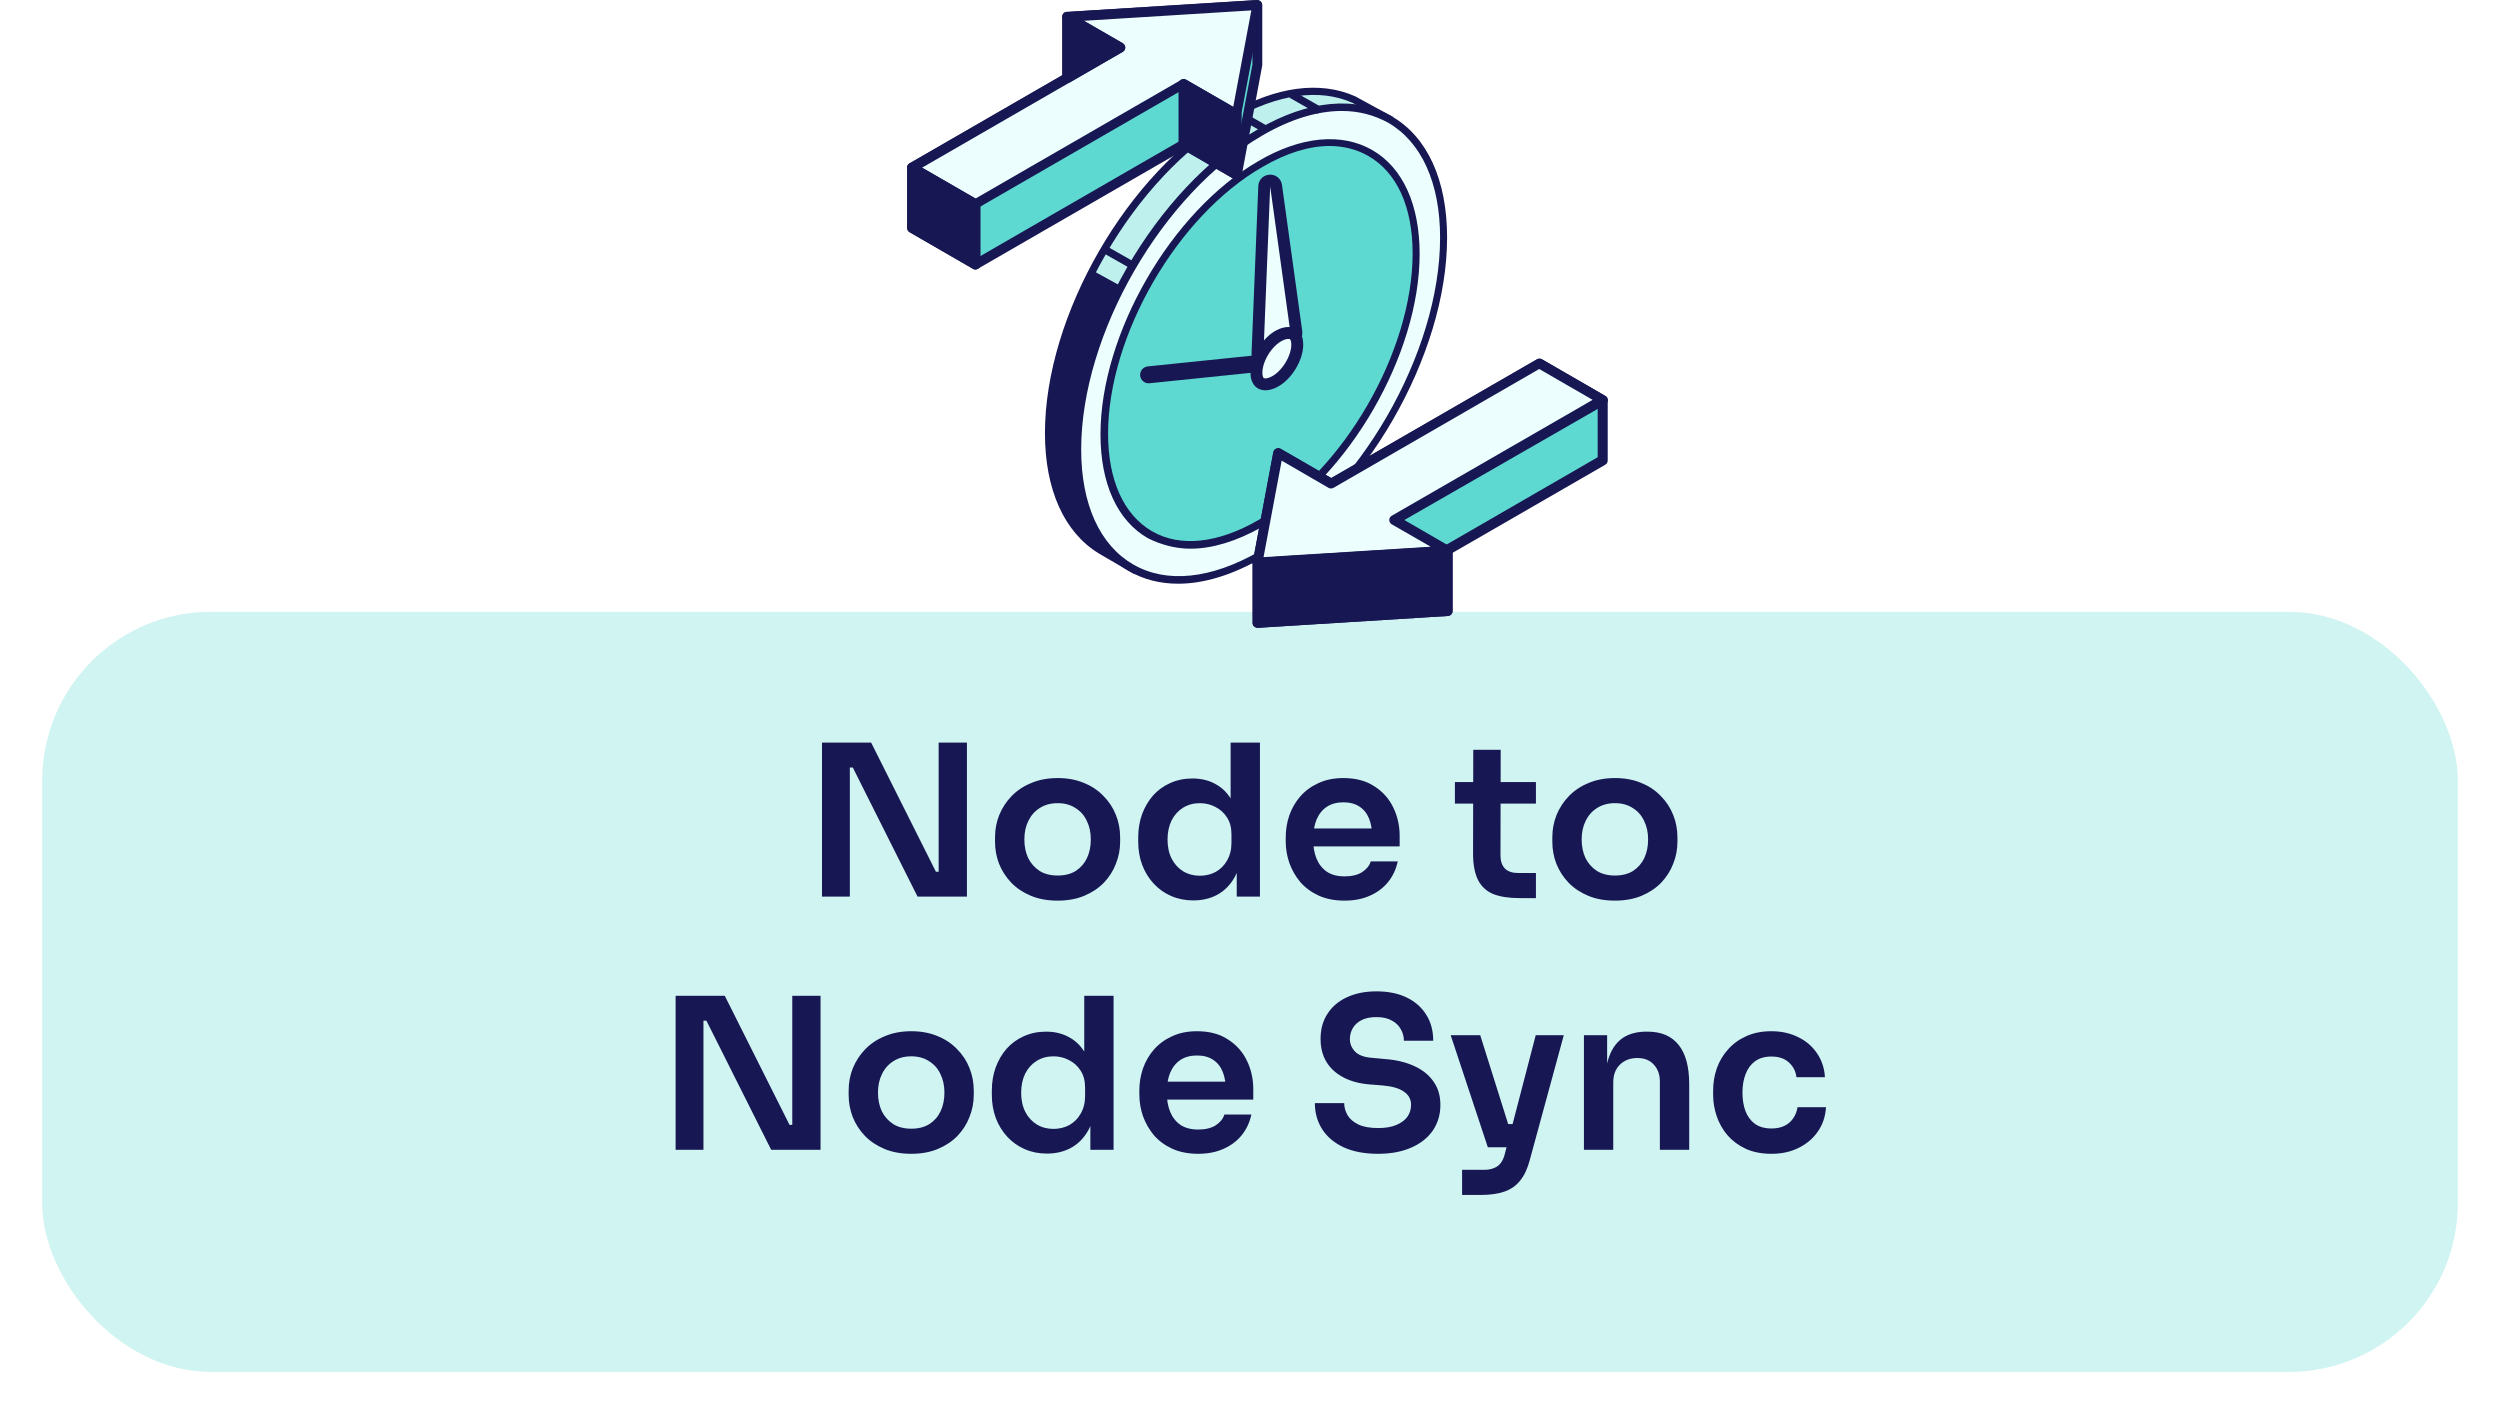 <svg width="237" height="135" viewBox="0 0 237 135" fill="none" xmlns="http://www.w3.org/2000/svg">
<g opacity="0.3" filter="url(#filter0_d_140_6174)">
<rect x="4" y="54" width="229" height="72.055" rx="16" fill="#5ED9D1"/>
</g>
<path d="M77.925 85V70.4H82.585L88.725 82.64H89.385L88.985 83V70.4H91.665V85H86.985L80.845 72.76H80.165L80.565 72.4V85H77.925ZM100.269 85.38C99.309 85.38 98.462 85.227 97.729 84.92C96.995 84.613 96.375 84.2 95.869 83.68C95.362 83.147 94.975 82.547 94.709 81.88C94.455 81.213 94.329 80.52 94.329 79.8V79.38C94.329 78.633 94.462 77.927 94.729 77.26C95.009 76.58 95.402 75.98 95.909 75.46C96.429 74.927 97.055 74.513 97.789 74.22C98.522 73.913 99.349 73.76 100.269 73.76C101.189 73.76 102.015 73.913 102.749 74.22C103.482 74.513 104.102 74.927 104.609 75.46C105.129 75.98 105.522 76.58 105.789 77.26C106.055 77.927 106.189 78.633 106.189 79.38V79.8C106.189 80.52 106.055 81.213 105.789 81.88C105.535 82.547 105.155 83.147 104.649 83.68C104.142 84.2 103.522 84.613 102.789 84.92C102.055 85.227 101.215 85.38 100.269 85.38ZM100.269 83C100.949 83 101.522 82.853 101.989 82.56C102.455 82.253 102.809 81.847 103.049 81.34C103.289 80.82 103.409 80.233 103.409 79.58C103.409 78.913 103.282 78.327 103.029 77.82C102.789 77.3 102.429 76.893 101.949 76.6C101.482 76.293 100.922 76.14 100.269 76.14C99.615 76.14 99.049 76.293 98.569 76.6C98.102 76.893 97.742 77.3 97.489 77.82C97.235 78.327 97.109 78.913 97.109 79.58C97.109 80.233 97.229 80.82 97.469 81.34C97.722 81.847 98.082 82.253 98.549 82.56C99.015 82.853 99.589 83 100.269 83ZM113.123 85.36C112.363 85.36 111.663 85.22 111.023 84.94C110.383 84.66 109.83 84.267 109.363 83.76C108.896 83.253 108.536 82.667 108.283 82C108.03 81.32 107.903 80.587 107.903 79.8V79.38C107.903 78.607 108.023 77.88 108.263 77.2C108.516 76.52 108.863 75.927 109.303 75.42C109.756 74.913 110.296 74.52 110.923 74.24C111.563 73.947 112.27 73.8 113.043 73.8C113.896 73.8 114.643 73.987 115.283 74.36C115.936 74.72 116.456 75.267 116.843 76C117.23 76.733 117.443 77.653 117.483 78.76L116.663 77.8V70.4H119.443V85H117.243V80.38H117.723C117.683 81.487 117.456 82.413 117.043 83.16C116.63 83.893 116.083 84.447 115.403 84.82C114.736 85.18 113.976 85.36 113.123 85.36ZM113.743 83.02C114.29 83.02 114.79 82.9 115.243 82.66C115.696 82.407 116.056 82.047 116.323 81.58C116.603 81.1 116.743 80.54 116.743 79.9V79.1C116.743 78.46 116.603 77.927 116.323 77.5C116.043 77.06 115.676 76.727 115.223 76.5C114.77 76.26 114.276 76.14 113.743 76.14C113.143 76.14 112.61 76.287 112.143 76.58C111.69 76.86 111.33 77.26 111.063 77.78C110.81 78.3 110.683 78.907 110.683 79.6C110.683 80.293 110.816 80.9 111.083 81.42C111.35 81.927 111.71 82.32 112.163 82.6C112.63 82.88 113.156 83.02 113.743 83.02ZM127.467 85.38C126.534 85.38 125.714 85.22 125.007 84.9C124.314 84.58 123.734 84.153 123.267 83.62C122.814 83.073 122.467 82.467 122.227 81.8C122.001 81.133 121.887 80.453 121.887 79.76V79.38C121.887 78.66 122.001 77.967 122.227 77.3C122.467 76.62 122.814 76.02 123.267 75.5C123.734 74.967 124.307 74.547 124.987 74.24C125.667 73.92 126.454 73.76 127.347 73.76C128.521 73.76 129.501 74.02 130.287 74.54C131.087 75.047 131.687 75.72 132.087 76.56C132.487 77.387 132.687 78.28 132.687 79.24V80.24H123.067V78.54H130.947L130.087 79.38C130.087 78.687 129.987 78.093 129.787 77.6C129.587 77.107 129.281 76.727 128.867 76.46C128.467 76.193 127.961 76.06 127.347 76.06C126.734 76.06 126.214 76.2 125.787 76.48C125.361 76.76 125.034 77.167 124.807 77.7C124.594 78.22 124.487 78.847 124.487 79.58C124.487 80.26 124.594 80.867 124.807 81.4C125.021 81.92 125.347 82.333 125.787 82.64C126.227 82.933 126.787 83.08 127.467 83.08C128.147 83.08 128.701 82.947 129.127 82.68C129.554 82.4 129.827 82.06 129.947 81.66H132.507C132.347 82.407 132.041 83.06 131.587 83.62C131.134 84.18 130.554 84.613 129.847 84.92C129.154 85.227 128.361 85.38 127.467 85.38ZM144.046 85.14C143.046 85.14 142.219 85.013 141.566 84.76C140.926 84.493 140.446 84.053 140.126 83.44C139.806 82.813 139.646 81.973 139.646 80.92L139.666 71.08H142.266L142.246 81.1C142.246 81.633 142.386 82.047 142.666 82.34C142.959 82.62 143.373 82.76 143.906 82.76H145.606V85.14H144.046ZM137.926 76.18V74.14H145.606V76.18H137.926ZM153.101 85.38C152.141 85.38 151.294 85.227 150.561 84.92C149.827 84.613 149.207 84.2 148.701 83.68C148.194 83.147 147.807 82.547 147.541 81.88C147.287 81.213 147.161 80.52 147.161 79.8V79.38C147.161 78.633 147.294 77.927 147.561 77.26C147.841 76.58 148.234 75.98 148.741 75.46C149.261 74.927 149.887 74.513 150.621 74.22C151.354 73.913 152.181 73.76 153.101 73.76C154.021 73.76 154.847 73.913 155.581 74.22C156.314 74.513 156.934 74.927 157.441 75.46C157.961 75.98 158.354 76.58 158.621 77.26C158.887 77.927 159.021 78.633 159.021 79.38V79.8C159.021 80.52 158.887 81.213 158.621 81.88C158.367 82.547 157.987 83.147 157.481 83.68C156.974 84.2 156.354 84.613 155.621 84.92C154.887 85.227 154.047 85.38 153.101 85.38ZM153.101 83C153.781 83 154.354 82.853 154.821 82.56C155.287 82.253 155.641 81.847 155.881 81.34C156.121 80.82 156.241 80.233 156.241 79.58C156.241 78.913 156.114 78.327 155.861 77.82C155.621 77.3 155.261 76.893 154.781 76.6C154.314 76.293 153.754 76.14 153.101 76.14C152.447 76.14 151.881 76.293 151.401 76.6C150.934 76.893 150.574 77.3 150.321 77.82C150.067 78.327 149.941 78.913 149.941 79.58C149.941 80.233 150.061 80.82 150.301 81.34C150.554 81.847 150.914 82.253 151.381 82.56C151.847 82.853 152.421 83 153.101 83ZM64.048 109V94.4H68.708L74.848 106.64H75.508L75.108 107V94.4H77.788V109H73.108L66.968 96.76H66.288L66.688 96.4V109H64.048ZM86.392 109.38C85.432 109.38 84.585 109.227 83.852 108.92C83.118 108.613 82.499 108.2 81.992 107.68C81.485 107.147 81.099 106.547 80.832 105.88C80.579 105.213 80.452 104.52 80.452 103.8V103.38C80.452 102.633 80.585 101.927 80.852 101.26C81.132 100.58 81.525 99.98 82.032 99.46C82.552 98.927 83.178 98.513 83.912 98.22C84.645 97.913 85.472 97.76 86.392 97.76C87.312 97.76 88.138 97.913 88.872 98.22C89.605 98.513 90.225 98.927 90.732 99.46C91.252 99.98 91.645 100.58 91.912 101.26C92.178 101.927 92.312 102.633 92.312 103.38V103.8C92.312 104.52 92.178 105.213 91.912 105.88C91.659 106.547 91.278 107.147 90.772 107.68C90.265 108.2 89.645 108.613 88.912 108.92C88.178 109.227 87.338 109.38 86.392 109.38ZM86.392 107C87.072 107 87.645 106.853 88.112 106.56C88.579 106.253 88.932 105.847 89.172 105.34C89.412 104.82 89.532 104.233 89.532 103.58C89.532 102.913 89.405 102.327 89.152 101.82C88.912 101.3 88.552 100.893 88.072 100.6C87.605 100.293 87.045 100.14 86.392 100.14C85.739 100.14 85.172 100.293 84.692 100.6C84.225 100.893 83.865 101.3 83.612 101.82C83.359 102.327 83.232 102.913 83.232 103.58C83.232 104.233 83.352 104.82 83.592 105.34C83.845 105.847 84.205 106.253 84.672 106.56C85.138 106.853 85.712 107 86.392 107ZM99.246 109.36C98.486 109.36 97.786 109.22 97.146 108.94C96.506 108.66 95.953 108.267 95.486 107.76C95.019 107.253 94.659 106.667 94.406 106C94.153 105.32 94.026 104.587 94.026 103.8V103.38C94.026 102.607 94.146 101.88 94.386 101.2C94.639 100.52 94.986 99.927 95.426 99.42C95.879 98.913 96.419 98.52 97.046 98.24C97.686 97.947 98.393 97.8 99.166 97.8C100.019 97.8 100.766 97.987 101.406 98.36C102.059 98.72 102.579 99.267 102.966 100C103.353 100.733 103.566 101.653 103.606 102.76L102.786 101.8V94.4H105.566V109H103.366V104.38H103.846C103.806 105.487 103.579 106.413 103.166 107.16C102.753 107.893 102.206 108.447 101.526 108.82C100.859 109.18 100.099 109.36 99.246 109.36ZM99.866 107.02C100.413 107.02 100.913 106.9 101.366 106.66C101.819 106.407 102.179 106.047 102.446 105.58C102.726 105.1 102.866 104.54 102.866 103.9V103.1C102.866 102.46 102.726 101.927 102.446 101.5C102.166 101.06 101.799 100.727 101.346 100.5C100.893 100.26 100.399 100.14 99.866 100.14C99.266 100.14 98.733 100.287 98.266 100.58C97.813 100.86 97.453 101.26 97.186 101.78C96.933 102.3 96.806 102.907 96.806 103.6C96.806 104.293 96.939 104.9 97.206 105.42C97.473 105.927 97.833 106.32 98.286 106.6C98.753 106.88 99.279 107.02 99.866 107.02ZM113.59 109.38C112.657 109.38 111.837 109.22 111.13 108.9C110.437 108.58 109.857 108.153 109.39 107.62C108.937 107.073 108.59 106.467 108.35 105.8C108.124 105.133 108.01 104.453 108.01 103.76V103.38C108.01 102.66 108.124 101.967 108.35 101.3C108.59 100.62 108.937 100.02 109.39 99.5C109.857 98.967 110.43 98.547 111.11 98.24C111.79 97.92 112.577 97.76 113.47 97.76C114.644 97.76 115.624 98.02 116.41 98.54C117.21 99.047 117.81 99.72 118.21 100.56C118.61 101.387 118.81 102.28 118.81 103.24V104.24H109.19V102.54H117.07L116.21 103.38C116.21 102.687 116.11 102.093 115.91 101.6C115.71 101.107 115.404 100.727 114.99 100.46C114.59 100.193 114.084 100.06 113.47 100.06C112.857 100.06 112.337 100.2 111.91 100.48C111.484 100.76 111.157 101.167 110.93 101.7C110.717 102.22 110.61 102.847 110.61 103.58C110.61 104.26 110.717 104.867 110.93 105.4C111.144 105.92 111.47 106.333 111.91 106.64C112.35 106.933 112.91 107.08 113.59 107.08C114.27 107.08 114.824 106.947 115.25 106.68C115.677 106.4 115.95 106.06 116.07 105.66H118.63C118.47 106.407 118.164 107.06 117.71 107.62C117.257 108.18 116.677 108.613 115.97 108.92C115.277 109.227 114.484 109.38 113.59 109.38ZM130.649 109.38C129.356 109.38 128.262 109.173 127.369 108.76C126.489 108.347 125.816 107.78 125.349 107.06C124.882 106.327 124.649 105.5 124.649 104.58H127.429C127.429 104.967 127.536 105.347 127.749 105.72C127.962 106.08 128.302 106.373 128.769 106.6C129.249 106.827 129.876 106.94 130.649 106.94C131.342 106.94 131.922 106.84 132.389 106.64C132.856 106.44 133.202 106.18 133.429 105.86C133.656 105.527 133.769 105.153 133.769 104.74C133.769 104.22 133.549 103.807 133.109 103.5C132.669 103.18 131.989 102.98 131.069 102.9L129.789 102.8C128.389 102.68 127.269 102.247 126.429 101.5C125.602 100.74 125.189 99.74 125.189 98.5C125.189 97.567 125.409 96.767 125.849 96.1C126.289 95.42 126.902 94.9 127.689 94.54C128.489 94.167 129.422 93.98 130.489 93.98C131.596 93.98 132.549 94.173 133.349 94.56C134.149 94.947 134.769 95.493 135.209 96.2C135.649 96.893 135.869 97.713 135.869 98.66H133.089C133.089 98.26 132.989 97.893 132.789 97.56C132.602 97.213 132.316 96.94 131.929 96.74C131.556 96.527 131.076 96.42 130.489 96.42C129.929 96.42 129.462 96.513 129.089 96.7C128.716 96.887 128.436 97.14 128.249 97.46C128.062 97.78 127.969 98.127 127.969 98.5C127.969 98.953 128.136 99.353 128.469 99.7C128.802 100.033 129.329 100.227 130.049 100.28L131.329 100.4C132.369 100.48 133.282 100.7 134.069 101.06C134.856 101.42 135.462 101.907 135.889 102.52C136.329 103.133 136.549 103.873 136.549 104.74C136.549 105.66 136.309 106.473 135.829 107.18C135.349 107.873 134.662 108.413 133.769 108.8C132.889 109.187 131.849 109.38 130.649 109.38ZM138.606 113.28V110.9H140.646C141.032 110.9 141.352 110.847 141.606 110.74C141.872 110.647 142.092 110.487 142.266 110.26C142.439 110.047 142.572 109.747 142.666 109.36L145.586 98.14H148.246L145.026 109.96C144.812 110.773 144.512 111.42 144.126 111.9C143.739 112.393 143.239 112.747 142.626 112.96C142.026 113.173 141.279 113.28 140.386 113.28H138.606ZM141.986 108.76V106.56H144.306V108.76H141.986ZM141.046 108.76L137.526 98.14H140.326L143.666 108.76H141.046ZM150.156 109V98.14H152.356V102.8H152.156C152.156 101.693 152.303 100.773 152.596 100.04C152.89 99.293 153.323 98.733 153.896 98.36C154.483 97.987 155.21 97.8 156.076 97.8H156.196C157.49 97.8 158.47 98.22 159.136 99.06C159.803 99.887 160.136 101.127 160.136 102.78V109H157.356V102.54C157.356 101.873 157.163 101.333 156.776 100.92C156.403 100.507 155.883 100.3 155.216 100.3C154.536 100.3 153.983 100.513 153.556 100.94C153.143 101.353 152.936 101.913 152.936 102.62V109H150.156ZM167.945 109.38C166.998 109.38 166.178 109.22 165.485 108.9C164.805 108.58 164.232 108.153 163.765 107.62C163.312 107.087 162.972 106.487 162.745 105.82C162.518 105.153 162.405 104.473 162.405 103.78V103.4C162.405 102.667 162.518 101.967 162.745 101.3C162.985 100.62 163.338 100.02 163.805 99.5C164.272 98.967 164.845 98.547 165.525 98.24C166.218 97.92 167.018 97.76 167.925 97.76C168.872 97.76 169.718 97.947 170.465 98.32C171.212 98.68 171.805 99.187 172.245 99.84C172.698 100.493 172.952 101.253 173.005 102.12H170.305C170.238 101.56 169.998 101.093 169.585 100.72C169.185 100.347 168.632 100.16 167.925 100.16C167.312 100.16 166.798 100.307 166.385 100.6C165.985 100.893 165.685 101.3 165.485 101.82C165.285 102.327 165.185 102.913 165.185 103.58C165.185 104.22 165.278 104.8 165.465 105.32C165.665 105.84 165.965 106.247 166.365 106.54C166.778 106.833 167.305 106.98 167.945 106.98C168.425 106.98 168.838 106.893 169.185 106.72C169.532 106.547 169.805 106.307 170.005 106C170.218 105.693 170.352 105.347 170.405 104.96H173.105C173.052 105.84 172.792 106.613 172.325 107.28C171.872 107.933 171.265 108.447 170.505 108.82C169.758 109.193 168.905 109.38 167.945 109.38Z" fill="#171753"/>
<path d="M99.394 41.061C99.394 29.995 107.152 16.55 116.794 11.017C121.227 8.472 125.272 8.029 128.32 9.413L128.597 9.579L131.755 11.349L133.528 14.392C135.135 16.495 134.138 17.159 134.138 21.032C134.138 32.098 126.38 45.543 116.738 51.076C113.358 53.012 114.245 52.901 111.585 52.514L107.484 54.008L104.547 52.348L104.27 52.182C101.278 50.301 99.394 46.483 99.394 41.061Z" fill="#BEF0ED"/>
<path d="M107.484 54.396L111.64 52.902C111.862 52.957 112.028 52.957 112.194 53.012C113.801 53.289 113.856 53.234 115.463 52.293C115.851 52.072 116.295 51.795 116.904 51.463C126.601 45.82 134.525 32.209 134.525 21.032C134.525 19.759 134.636 18.874 134.747 18.155C134.858 16.606 134.969 15.72 133.805 14.171L132.032 11.073L128.485 9.136C125.161 7.642 120.949 8.196 116.572 10.741C106.93 16.274 99.061 29.885 99.061 41.061C99.061 46.428 100.89 50.467 104.159 52.459L104.436 52.625L107.484 54.396ZM111.584 52.182L107.595 53.621L104.492 51.85C101.444 49.969 99.781 46.152 99.781 41.061C99.781 30.106 107.484 16.772 116.96 11.294C121.116 8.915 125.105 8.362 128.208 9.745L131.533 11.571L133.251 14.559C134.304 15.886 134.193 16.55 134.027 18.044C133.916 18.819 133.805 19.759 133.805 21.032C133.805 31.987 126.103 45.322 116.627 50.799C116.018 51.131 115.574 51.408 115.186 51.684C113.746 52.57 113.746 52.57 112.36 52.348C112.139 52.293 111.917 52.293 111.695 52.238L111.584 52.182Z" fill="#171753"/>
<path d="M125.382 43.33C122.833 46.483 119.896 49.194 116.682 51.02C113.302 52.957 114.188 52.846 111.529 52.459L107.428 53.953L104.491 52.293L104.214 52.127C101.166 50.246 99.282 46.428 99.282 41.006C99.282 36.026 100.834 30.549 103.438 25.569L118.234 33.702L125.382 43.33Z" fill="#171753"/>
<path d="M107.167 53.815C100.382 49.903 100.378 37.229 107.156 25.506C113.935 13.783 124.93 7.45 131.715 11.362C138.5 15.273 138.505 27.947 131.726 39.67C124.947 51.393 113.952 57.726 107.167 53.815Z" fill="#ECFFFE"/>
<path d="M111.695 55.336C114.133 55.336 116.848 54.506 119.619 52.902C129.316 47.313 137.185 33.702 137.185 22.526C137.185 17.048 135.301 12.954 131.921 11.017C128.541 9.081 124.052 9.468 119.287 12.235C109.589 17.823 101.721 31.434 101.721 42.61C101.721 48.088 103.605 52.182 106.985 54.119C108.426 54.949 109.977 55.336 111.695 55.336ZM127.211 10.519C128.818 10.519 130.258 10.907 131.588 11.626C134.747 13.452 136.52 17.325 136.52 22.526C136.52 33.481 128.818 46.815 119.342 52.293C114.798 54.894 110.587 55.336 107.428 53.51C104.27 51.684 102.496 47.811 102.496 42.61C102.496 31.655 110.199 18.321 119.675 12.843C122.334 11.294 124.883 10.519 127.211 10.519Z" fill="#171753"/>
<path d="M108.997 50.648C103.219 47.317 103.212 36.529 108.981 26.553C114.749 16.576 124.11 11.189 129.887 14.52C135.665 17.851 135.672 28.638 129.903 38.615C124.134 48.591 114.774 53.979 108.997 50.648Z" fill="#5ED9D1"/>
<path d="M112.859 52.017C114.965 52.017 117.237 51.297 119.62 49.969C127.876 45.211 134.581 33.592 134.581 24.075C134.581 19.372 132.974 15.886 130.093 14.227C127.211 12.567 123.332 12.899 119.287 15.278C111.03 20.036 104.326 31.655 104.326 41.172C104.326 45.875 105.932 49.361 108.814 51.021C110.033 51.629 111.418 52.017 112.859 52.017ZM126.047 13.839C127.377 13.839 128.652 14.171 129.705 14.78C132.42 16.329 133.916 19.593 133.916 24.02C133.916 33.315 127.377 44.658 119.287 49.305C115.464 51.519 111.862 51.906 109.202 50.357C106.542 48.807 105.046 45.543 105.046 41.117C105.046 31.821 111.585 20.479 119.675 15.831C121.947 14.503 124.108 13.839 126.047 13.839Z" fill="#171753"/>
<path d="M108.806 34.735L121.34 33.444C121.785 33.398 122.183 33.725 122.222 34.172C122.261 34.609 121.942 34.997 121.505 35.042L108.971 36.333C108.525 36.379 108.128 36.052 108.088 35.605C108.049 35.168 108.369 34.78 108.806 34.735Z" fill="#171753"/>
<path d="M122.897 31.491L120.973 17.61C120.879 16.928 119.878 16.976 119.85 17.664L119.208 33.571C119.189 34.052 119.744 34.335 120.122 34.036L122.688 32.012L123.038 32.455L122.688 32.012C122.845 31.888 122.925 31.69 122.897 31.491Z" fill="#ECFFFE" stroke="#171753" stroke-width="1.129"/>
<path d="M119.11 35.326C119.11 35.937 119.331 36.225 119.548 36.343C119.783 36.47 120.203 36.501 120.792 36.205C121.363 35.918 121.917 35.368 122.33 34.698C122.744 34.027 122.981 33.293 122.981 32.674C122.981 32.063 122.76 31.775 122.542 31.657C122.307 31.53 121.888 31.499 121.299 31.795C120.728 32.082 120.174 32.632 119.76 33.302C119.347 33.973 119.11 34.707 119.11 35.326Z" fill="#ECFFFE" stroke="#171753" stroke-width="1.129"/>
<path d="M117.454 10.411L120.152 11.943L119.796 12.568L117.098 11.036L117.454 10.411Z" fill="#171753"/>
<path d="M104.806 23.282L107.503 24.814L107.147 25.439L104.45 23.907L104.806 23.282Z" fill="#171753"/>
<path d="M122.596 8.635L125.293 10.167L124.937 10.792L122.24 9.26L122.596 8.635Z" fill="#171753"/>
<path d="M92.478 25.078L112.2 13.687L117.233 16.594L119.171 6.206V0.476L101.166 1.598L101.183 7.413L86.476 15.897V21.61L92.478 25.078Z" fill="#5ED9D1"/>
<path d="M92.478 25.555C92.393 25.555 92.325 25.538 92.24 25.486L86.238 22.018C86.085 21.933 86 21.78 86 21.61V15.897C86 15.727 86.085 15.574 86.238 15.489L100.707 7.141V1.598C100.707 1.36 100.894 1.139 101.149 1.139L119.154 0.017C119.29 0 119.409 0.051 119.511 0.136C119.613 0.221 119.664 0.34 119.664 0.476V6.189L117.709 16.662C117.675 16.815 117.59 16.934 117.437 17.002C117.301 17.07 117.131 17.053 117.012 16.985L112.217 14.214L92.716 25.47C92.631 25.52 92.546 25.555 92.478 25.555ZM86.935 21.355L92.461 24.551L111.962 13.296C112.115 13.211 112.285 13.211 112.438 13.296L116.893 15.863L118.729 6.121V0.986L101.659 2.058V7.43C101.659 7.6 101.574 7.753 101.421 7.838L86.935 16.169V21.355Z" fill="#171753"/>
<path d="M119.171 0.476L101.166 1.598L106.199 4.506L86.476 15.897L92.478 19.366L112.2 7.974L117.233 10.881L119.171 0.476Z" fill="#ECFFFE"/>
<path d="M92.478 19.825C92.393 19.825 92.325 19.808 92.24 19.756L86.238 16.288C86.085 16.203 86 16.05 86 15.88C86 15.71 86.085 15.557 86.238 15.472L105.263 4.489L100.928 1.989C100.758 1.887 100.656 1.683 100.707 1.479C100.758 1.275 100.928 1.139 101.132 1.122L119.137 0C119.29 0 119.426 0.051 119.511 0.153C119.613 0.255 119.647 0.408 119.613 0.544L117.658 10.932C117.624 11.085 117.539 11.204 117.386 11.272C117.25 11.34 117.08 11.323 116.961 11.255L112.166 8.484L92.665 19.739C92.631 19.808 92.546 19.825 92.478 19.825ZM87.411 15.897L92.478 18.821L111.979 7.566C112.098 7.498 112.217 7.481 112.353 7.515C112.404 7.532 112.438 7.549 112.489 7.583L116.91 10.133L118.627 0.986L102.747 1.972L106.437 4.098C106.573 4.183 106.675 4.336 106.675 4.506C106.675 4.676 106.59 4.829 106.437 4.914L87.411 15.897Z" fill="#171753"/>
<path d="M106.199 4.506L101.183 7.413V1.615L106.199 4.506ZM117.233 10.881L112.2 7.974V13.687L117.233 16.594V10.881ZM92.478 25.078V19.366L86.476 15.897V21.61L92.478 25.078Z" fill="#171753"/>
<path d="M92.478 25.554C92.393 25.554 92.325 25.537 92.24 25.486L86.238 22.018C86.085 21.933 86 21.78 86 21.61V15.897C86 15.727 86.085 15.574 86.238 15.489C86.391 15.404 86.561 15.404 86.714 15.489L92.716 18.957C92.869 19.043 92.954 19.195 92.954 19.366V25.078C92.954 25.248 92.869 25.401 92.716 25.486C92.631 25.52 92.546 25.554 92.478 25.554ZM86.935 21.355L92.002 24.279V19.638L86.935 16.713V21.355ZM117.233 17.053C117.148 17.053 117.08 17.036 116.995 16.985L111.962 14.078C111.809 13.993 111.724 13.84 111.724 13.67V7.957C111.724 7.787 111.809 7.634 111.962 7.549C112.115 7.464 112.285 7.464 112.438 7.549L117.471 10.456C117.624 10.541 117.709 10.694 117.709 10.864V16.594C117.709 16.764 117.624 16.917 117.471 17.002C117.386 17.036 117.301 17.053 117.233 17.053ZM112.676 13.415L116.774 15.778V11.136L112.676 8.773V13.415ZM101.183 7.872C101.098 7.872 101.03 7.855 100.945 7.804C100.809 7.719 100.707 7.566 100.707 7.396V1.598C100.707 1.428 100.792 1.275 100.945 1.19C101.098 1.105 101.268 1.105 101.404 1.19L106.437 4.098C106.573 4.183 106.675 4.336 106.675 4.506C106.675 4.676 106.59 4.829 106.437 4.914L101.404 7.821C101.336 7.855 101.251 7.872 101.183 7.872ZM101.642 2.414V6.597L105.263 4.506L101.642 2.414Z" fill="#171753"/>
<path d="M137.228 57.918V52.205L137.16 52.154L151.935 43.619V37.906L145.934 34.455L126.211 45.846L121.178 42.939L119.223 53.327V59.04L137.228 57.918Z" fill="#5ED9D1"/>
<path d="M119.223 59.516C119.104 59.516 118.985 59.465 118.9 59.397C118.798 59.312 118.747 59.193 118.747 59.057V53.344L120.702 42.871C120.736 42.718 120.821 42.599 120.974 42.531C121.11 42.463 121.28 42.48 121.399 42.548L126.194 45.319L145.695 34.064C145.848 33.979 146.019 33.979 146.172 34.064L152.173 37.532C152.326 37.617 152.411 37.77 152.411 37.94V43.653C152.411 43.823 152.326 43.976 152.173 44.061L137.704 52.409V57.918C137.704 58.173 137.517 58.377 137.262 58.394L119.257 59.516C119.24 59.516 119.223 59.516 119.223 59.516ZM121.501 43.67L119.682 53.412V58.547L136.752 57.476V52.341C136.735 52.29 136.718 52.239 136.718 52.171C136.718 52.001 136.769 51.831 136.922 51.746L151.459 43.347V38.161L145.934 34.965L126.449 46.22C126.313 46.305 126.126 46.322 125.973 46.237L121.501 43.67Z" fill="#171753"/>
<path d="M119.223 53.327L137.228 52.205L132.196 49.298L151.918 37.906L145.934 34.455L126.211 45.846L121.178 42.939L119.223 53.327Z" fill="#ECFFFE"/>
<path d="M119.223 53.803C119.087 53.803 118.968 53.752 118.866 53.65C118.764 53.548 118.73 53.395 118.764 53.259L120.719 42.871C120.753 42.718 120.838 42.599 120.991 42.531C121.128 42.463 121.298 42.48 121.417 42.548L126.211 45.319L145.713 34.064C145.866 33.979 146.036 33.979 146.189 34.064L152.19 37.532C152.343 37.617 152.428 37.77 152.428 37.94C152.428 38.11 152.343 38.263 152.19 38.348L133.131 49.298L137.45 51.797C137.637 51.899 137.722 52.103 137.671 52.307C137.62 52.511 137.45 52.647 137.246 52.664L119.24 53.786C119.24 53.803 119.24 53.803 119.223 53.803ZM121.502 43.67L119.784 52.817L135.63 51.831L131.941 49.706C131.788 49.621 131.703 49.468 131.703 49.298C131.703 49.128 131.788 48.975 131.941 48.89L150.983 37.906L145.917 34.982L126.432 46.237C126.296 46.322 126.109 46.339 125.956 46.254L121.502 43.67Z" fill="#171753"/>
<path d="M137.228 57.918V52.205L119.223 53.327V59.04L137.228 57.918Z" fill="#171753"/>
<path d="M119.223 59.516C119.104 59.516 118.985 59.465 118.9 59.397C118.798 59.312 118.747 59.193 118.747 59.057V53.344C118.747 53.089 118.934 52.885 119.189 52.885L137.194 51.763C137.313 51.763 137.449 51.797 137.551 51.882C137.653 51.967 137.704 52.103 137.704 52.222V57.918C137.704 58.173 137.517 58.377 137.262 58.394L119.257 59.516C119.24 59.516 119.223 59.516 119.223 59.516ZM119.682 53.769V58.547L136.752 57.476V52.698L119.682 53.769Z" fill="#171753"/>
<defs>
<filter id="filter0_d_140_6174" x="0" y="54" width="237" height="80.055" filterUnits="userSpaceOnUse" color-interpolation-filters="sRGB">
<feFlood flood-opacity="0" result="BackgroundImageFix"/>
<feColorMatrix in="SourceAlpha" type="matrix" values="0 0 0 0 0 0 0 0 0 0 0 0 0 0 0 0 0 0 127 0" result="hardAlpha"/>
<feOffset dy="4"/>
<feGaussianBlur stdDeviation="2"/>
<feComposite in2="hardAlpha" operator="out"/>
<feColorMatrix type="matrix" values="0 0 0 0 0.09 0 0 0 0 0.09 0 0 0 0 0.325 0 0 0 0.25 0"/>
<feBlend mode="normal" in2="BackgroundImageFix" result="effect1_dropShadow_140_6174"/>
<feBlend mode="normal" in="SourceGraphic" in2="effect1_dropShadow_140_6174" result="shape"/>
</filter>
</defs>
</svg>
